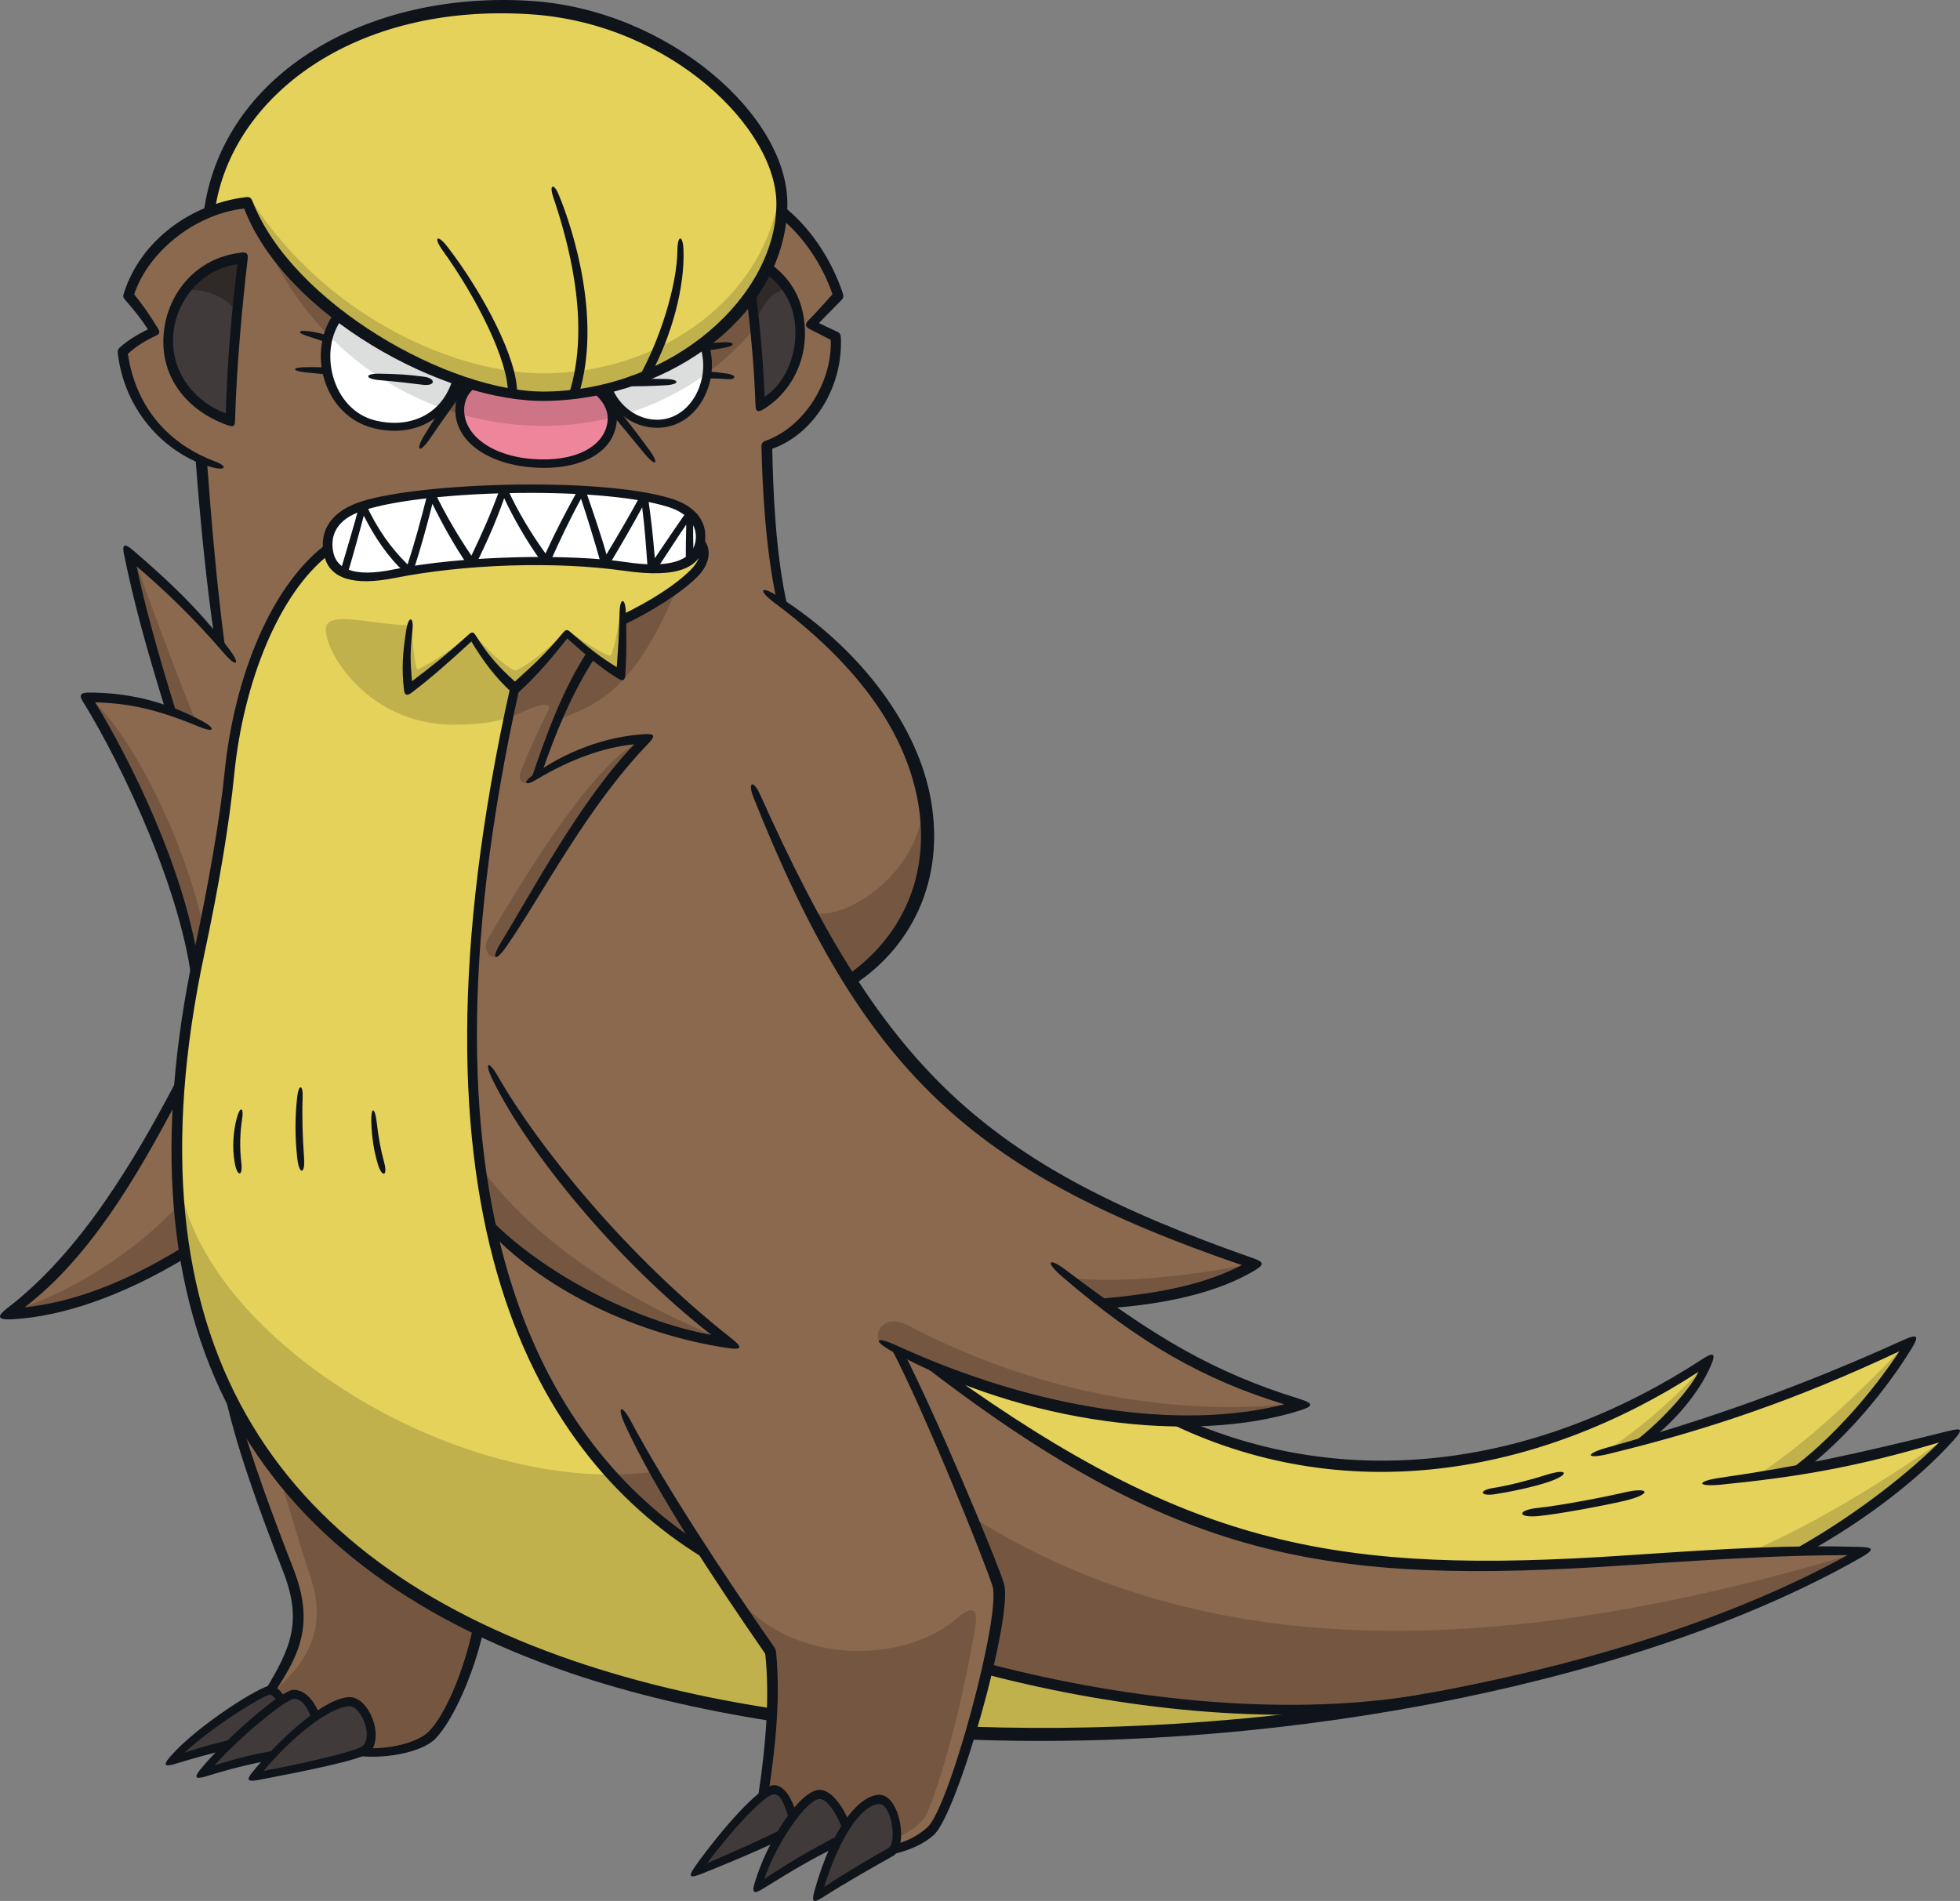 <?xml version="1.0" encoding="UTF-8"?>
<!-- Created with Inkscape (http://www.inkscape.org/) -->
<svg version="1.1" viewBox="0 0 308.15 298.9" xmlns="http://www.w3.org/2000/svg">
 <rect x="0" y="0" width="308.15" height="298.9" fill="#808080" stroke="none"/>
 <g transform="translate(-.89 .95)">
  <path d="m30.432 167.33c-7.461 14.502-16.308 29.746-28.249 38.271 8.315-0.098 17.904-3.836 28.78-10.345" fill="#8a694f"/>
  <path d="m256.44 244.38c-46.11 3.094-68.788-0.504-109.07-30.544 19.92 8.553 42.793 11.115 58.345 6.061-12.22-3.5-20.661-8.077-31.3-15.874 10.555-0.938 18.072-2.926 23.825-6.201-31.412-10.709-49.106-21.837-63.65-44.584 9.687-6.579 13.774-17.54 11.325-29.27-2.142-10.219-9.281-21.011-22.019-29.97-1.82-7.951-2.366-18.184-2.492-24.861 6.509-2.086 11.227-9.883 10.863-17.19-1.47-0.728-2.45-1.218-3.808-1.904 1.54-1.652 2.772-2.996 4.171-4.535-1.806-5.613-5.235-10.219-8.847-13.088-0.98 15.678-18.212 28.556-36.885 28.934-15.79 0.308-40.917-13.746-47.062-30.488-8.651 0.868-16.49 7.083-18.716 14.656 1.358 1.666 2.646 3.402 4.059 5.613-1.946 0.924-3.737 2.002-4.969 3.248 1.022 8.665 6.593 14.544 12.444 17.008 0.714 9.169 1.47 18.968 2.842 28.794-4.955-5.879-9.253-9.855-14.278-14.026 1.288 7.055 4.242 17.176 6.607 24.805-4.647-1.694-8.707-2.324-13.256-2.184 5.935 9.589 15.076 28.416 17.036 43.129-12.248 62.628 15.608 94.362 59.227 109.24 58.513 19.962 153.55 10.429 203.13-18.212-11.689-0.252-19.598 0.238-37.515 1.442" fill="#8a694f"/>
  <path d="m106.14 78.047c-10.989-3.402-40.371-2.52-49.078 0.84-4.144 1.596-5.123 4.563-4.381 7.433 0.63 2.45 3.122 4.354 10.107 2.954 9.729-1.96 25.939-2.758 36.466-1.162 6.215 0.924 10.975 0.322 11.731-3.64 0.574-2.996-1.19-5.291-4.843-6.425" fill="#fff"/>
  <path d="m102.32 236.15c-25.533-22.929-34.912-64.084-20.479-128.88 0.014 0.014 0.028 0.014 0.028 0.028 3.052-2.744 4.913-4.605 8.147-8.609 3.22 2.814 5.557 4.787 8.483 6.453 0.168-2.73 0.266-5.627 0.294-8.637 4.213-2.03 8.525-4.689 11.199-7.363 1.764-1.778 1.862-3.64 0.994-4.661-0.756 3.962-5.515 4.563-11.745 3.626-10.513-1.582-26.723-0.784-36.452 1.162-6.859 1.386-9.883-0.168-10.303-3.947-7.783 5.879-13.928 19.458-15.51 35.346-0.784 7.811-2.716 18.674-4.731 28.095-13.802 64.728 14.25 97.26 58.597 112.39 34.016 11.605 80.364 13.242 122.96 6.943-43.031 1.498-91.017-13.564-111.48-31.944" fill="#e5d25b"/>
  <path d="m39.109 39.576c-13.578 1.232-16.924 20.829-1.974 25.589 0.182-8.343 1.036-17.624 1.974-25.589" fill="#403a3a"/>
  <path d="m118.95 45.355c0.756 6.131 1.288 11.661 1.47 17.372 4.018-2.1 6.551-7.055 6.313-11.997-0.182-3.528-1.764-7.041-5.221-9.505-0.938 1.75-1.456 2.618-2.562 4.13" fill="#403a3a"/>
  <path d="m84.536 0.18c-26.401-1.806-47.384 11.717-50.604 32.14 1.876-0.742 3.864-1.26 5.893-1.456 6.159 16.742 31.272 30.796 47.062 30.488 19.178-0.392 36.815-13.942 36.955-30.166 0.098-12.906-17.68-29.522-39.307-31.006" fill="#e5d25b"/>
  <path d="m54.229 48.695c-4.396 5.599-1.638 15.342 5.683 17.106 6.047 1.47 11.115-1.47 12.794-7.083-6.327-2.212-12.836-5.697-18.478-10.023" fill="#fff"/>
  <path d="m94.762 60.441c-2.562 0.532-5.207 0.854-7.867 0.91-3.528 0.07-7.531-0.588-11.689-1.82-1.19 0.938-1.932 2.114-2.044 3.444-0.364 4.298 3.808 8.245 11.311 8.861 7.559 0.63 12.332-2.422 12.696-6.649 0.14-1.722-0.784-3.374-2.408-4.745" fill="#ee869b"/>
  <path d="m96.461 60.052c1.12 2.968 3.752 5.193 6.803 5.571 4.144 0.504 8.091-2.576 8.791-7.923 0.224-1.68 0-3.304-0.546-4.731-4.311 3.234-9.477 5.683-15.048 7.083" fill="#fff"/>
  <path d="m283.56 230.07c6.663-5.081 13.298-13.046 17.82-20.13-14.264 6.537-27.661 11.661-42.499 15.818 4.13-3.22 9.071-8.371 10.443-12.668-29.634 19.29-58.807 20.661-83.458 9.365-12.29-0.252-25.981-3.248-38.481-8.623 40.287 30.04 62.964 33.638 109.06 30.544 12.542-0.84 20.172-1.33 27.633-1.47 8.819-4.941 17.988-11.997 23.769-18.254-8.847 2.296-16.504 4.032-24.287 5.417" fill="#e5d25b"/>
  <path d="m120.95 281.15c1.232-8.315 1.834-15.51 1.106-22.439-7.363-10.653-18.478-27.129-23.097-36.885-2.73-5.781 29.732-15.188 40.791-11.619l2.296 1.176c5.221 9.995 14.628 33.036 15.818 36.857 1.456 4.717-7.237 35.794-10.653 38.747-1.778 1.54-3.5 2.24-5.991 2.954l-16.448-4.269z" fill="#8a694f"/>
  <path d="m37.198 218.91c2.016 8.693 5.977 19.108 9.015 26.905 3.094 7.909 1.386 12.388-2.898 19.164l1.918 5.613 12.99 3.933c4.269 0.294 8.903-0.938 10.611-2.646 2.506-2.492 5.851-9.981 7.265-16.728-17.106-8.231-30.726-19.948-38.901-36.242" fill="#8a694f"/>
  <path d="m55.885 266.62c-1.4 0-3.332 0.938-5.389 2.394-0.574-1.764-1.764-3.682-3.472-3.542-0.336 0.028-0.98 0.364-1.806 0.91-0.574-0.868-1.302-1.582-1.764-1.582-1.344 0-11.927 6.565-15.51 11.115 2.702-0.868 5.627-1.736 8.945-2.534-1.568 1.526-2.996 3.066-4.018 4.395 4.34-1.372 7.251-2.044 10.793-2.716-1.05 1.134-2.03 2.282-2.856 3.374 6.411-1.19 16.77-3.402 17.722-4.395 1.792-1.918-0.196-7.419-2.646-7.419" fill="#403a3a"/>
  <path d="m139.14 281.98c-1.736 0.042-3.542 1.652-5.207 4.269-0.924-2.436-2.66-5.053-4.144-5.053-1.106 0-2.674 1.4-4.242 3.5-0.714-2.296-1.568-4.228-2.94-4.255-1.96-0.028-8.931 7.979-12.262 12.92 4.186-1.666 9.001-3.752 13.312-5.851-1.554 2.604-2.94 5.627-3.64 8.329 4.255-2.66 8.077-4.955 12.612-7.307-1.246 2.45-2.366 5.431-3.248 8.679 3.472-2.324 8.301-5.095 11.563-6.957 1.988-1.148 0.644-8.329-1.806-8.273" fill="#403a3a"/>
  <path d="m40.631 30.895c11.955 18.31 32.308 26.989 46.04 26.863 17.204-0.154 33.022-10.709 36.382-26.401 0.462 20.871-24.875 30.516-36.312 30.012-20.703-0.896-41.925-16.28-46.11-30.474" fill="#c1b14c"/>
  <g fill="#755741">
   <path d="m43.548 39.011c2.422 4.927 5.501 9.183 9.015 12.78 0.35-1.064 0.91-2.212 1.568-3.248-3.737-2.842-7.293-6.061-10.583-9.533"/>
   <path d="m96.275 60.135c-0.378 0.098-0.77 0.182-1.148 0.266 1.344 1.442 1.932 2.926 1.974 4.311 0.812-0.196 1.61-0.42 2.408-0.672-1.4-0.994-2.394-2.254-3.234-3.905"/>
   <path d="m74.732 59.304c-0.56-0.168-1.134-0.336-1.694-0.532-0.7 1.722-1.582 3.22-2.744 4.41 0.994 0.364 2.002 0.7 3.01 0.98-0.168-1.736 0.406-3.458 1.428-4.857"/>
   <path d="m119.54 50.648c-0.182-1.96-0.266-3.486-0.63-5.179-2.394 2.786-4.885 5.165-7.447 7.167 0.476 1.638 0.644 3.486 0.504 5.151 2.744-2.002 5.291-4.367 7.573-7.139"/>
  </g>
  <path d="m73.037 58.777c-6.579-2.184-12.976-5.739-18.912-10.233-0.658 1.036-1.218 2.184-1.554 3.248 5.123 5.235 11.227 9.043 17.722 11.395 1.162-1.204 2.044-2.702 2.744-4.41" fill="#dcdddd"/>
  <path d="m95.126 60.395c-6.761 1.414-13.662 0.896-20.395-1.092-1.022 1.414-1.582 3.122-1.428 4.871 7.825 2.254 16.056 2.45 23.797 0.532-0.028-1.372-0.63-2.856-1.974-4.311" fill="#ce7487"/>
  <path d="m111.46 52.636c-4.871 3.808-9.981 6.243-15.188 7.503 0.84 1.638 1.834 2.912 3.234 3.905 4.423-1.372 8.623-3.444 12.458-6.257 0.14-1.666-0.028-3.514-0.504-5.151" fill="#dcdddd"/>
  <path d="m29.947 44.811c2.366-0.56 6.607 0.616 8.133 3.444 0.392-2.996 0.672-6.215 0.966-8.469-3.682-0.056-7.069 2.31-9.099 5.025" fill="#2f2a28"/>
  <path d="m124.72 44.528c-2.086-0.112-4.521 2.716-5.137 5.991-0.168-1.638-0.448-3.57-0.672-5.053 0.84-1.106 2.142-2.912 2.702-4.325 1.078 0.952 2.03 1.918 3.108 3.388" fill="#2f2a28"/>
  <g fill="#755741">
   <path d="m21.882 86.467c2.366 6.803 6.677 18.352 9.771 25.967-1.54-0.686-2.618-1.204-3.962-1.638-2.968-9.295-5.333-19.164-5.809-24.329"/>
   <path d="m14.775 108.74c5.851 4.171 14.992 21.487 18.17 36.396l-1.162 5.809c-4.298-18.338-10.975-32.812-17.008-42.205"/>
   <path d="m2.767 205.17c8.651-2.548 19.15-8.987 26.219-16.672 0.224 2.548 0.504 4.801 0.84 7.405-6.663 4.354-19.654 10.177-27.059 9.267"/>
   <path d="m76.392 182.51c9.043 12.374 24.077 21.529 38.201 27.129-13.508-1.652-25.435-7.069-36.787-18.086-0.504-2.604-1.078-5.879-1.414-9.043"/>
   <path d="m92.714 101.1c-3.024 3.864-7.993 14.068-9.953 19.276-0.406 1.078 0.028 1.918 0.966 1.778l1.484-1.008c1.708-5.753 5.137-13.368 8.665-19.206z"/>
   <path d="m101.75 115.45c-7.139 3.234-17.526 19.878-24.035 31.02-1.008 1.722-0.014 3.332 1.134 3.038 6.131-9.645 13.158-23.069 22.901-34.058"/>
   <path d="m169.26 199.98c6.761 0.868 18.492-0.154 28.193-2.212-3.682 3.22-14.978 6.201-23.405 6.201-1.862-1.47-3.374-2.534-4.787-3.99"/>
   <path d="m139.08 209.9c-0.826-1.862 1.344-4.144 4.396-2.534 19.794 10.415 41.463 14.572 61.452 12.318-15.398 5.459-42.415 2.884-65.848-9.785"/>
  </g>
  <path d="m122.01 258.49c-3.024-3.892-7.279-10.247-11.059-16.294-6.271-3.598-10.765-7.769-13.942-11.297-30.138 0.056-65.988-24.217-68.074-47.58 0.084 49.274 38.075 77.62 93.354 85.235 0.098-3.57 0-6.859-0.28-10.065" fill="#c1b14c"/>
  <path d="m110.95 242.2c-2.8-4.465-5.361-8.763-6.985-11.773-2.268 0.322-4.591 0.462-6.957 0.476 3.178 3.528 7.671 7.685 13.942 11.297" fill="#755741"/>
  <path d="m215.76 267.9c29.9-4.787 58.303-13.564 77.186-24.721-59.661 17.974-104.55 16.392-139.48-5.781 1.596 3.318 3.78 9.337 4.437 11.297 0.406 1.204-0.658 6.845-2.002 12.724 17.75 4.899 39.447 7.377 59.857 6.481" fill="#755741"/>
  <g fill="#c1b14c">
   <path d="m215.76 267.9c-20.409 0.896-42.107-1.582-59.857-6.481-0.826 3.626-1.778 7.335-2.548 10.135 19.696 1.12 41.421-0.294 62.404-3.654"/>
   <path d="m307.7 224.52c-9.295 6.579-21.557 14.334-31.874 18.548 2.198 0 5.165-0.07 8.413-0.126 6.761-4.144 18.422-12.081 23.461-18.422"/>
   <path d="m300.77 210.07c-5.277 5.739-15.286 15.636-23.755 21.025 1.778-0.238 4.325-0.532 6.817-1.008 8.105-7.335 14.81-14.978 16.938-20.018"/>
   <path d="m269.14 213.39c-4.563 5.207-9.827 9.827-15.762 13.858 2.016-0.476 3.556-0.826 6.047-1.596 4.269-3.793 8.231-8.119 9.715-12.262"/>
  </g>
  <g fill="#755741">
   <path d="m44.01 264.89c5.347-4.549 8.273-9.925 5.781-17.568-1.876-5.739-3.206-10.303-5.151-16.77 7.195 9.099 20.493 18.772 31.272 24.763-1.26 7.195-5.207 15.37-7.405 16.924-2.184 1.554-7.755 2.534-10.289 2.184 2.254-2.184 0.28-7.475-1.974-7.755-1.358-0.168-3.528 0.994-5.781 2.184-0.84-1.834-2.198-3.388-3.038-3.458-0.84-0.056-1.554 0.392-2.198 0.84-0.364-0.42-0.658-0.938-1.218-1.344"/>
   <path d="m117.65 251.23c9.379 9.869 25.841 9.113 33.764 2.212 1.82-1.596 3.388-2.058 2.8 1.428-1.862 11.297-4.899 22.747-7.503 29.144-0.588 1.47-2.604 3.038-4.773 4.003 0.14-2.044-1.064-5.809-2.394-5.935-1.344-0.14-3.248 0.896-5.473 4.059-1.176-2.464-3.136-4.871-4.269-4.829-1.134 0.028-2.506 1.134-4.242 3.262-0.462-1.764-1.428-3.793-2.394-4.032-0.672-0.154-1.512 0.126-2.212 0.7 1.036-7.335 2.114-20.2 1.162-22.341-0.504-1.134-2.52-4.661-4.465-7.671"/>
   <path d="m128.55 142.57c5.417 1.386 17.05-6.481 17.4-16.98 2.38 9.715-1.596 20.633-11.409 27.591-2.072-3.29-4.298-7.321-5.991-10.611"/>
  </g>
  <g fill="#c1b14c">
   <path d="m65.717 97.828c-0.07 2.366 0.546 6.481 0.784 6.481 0.224 0 4.661-2.366 7.615-4.997-4.507 4.703-6.327 6.033-8.889 8.049-0.448-2.212-0.322-6.915 0.49-9.533"/>
   <path d="m75.634 99.027c2.856 3.374 5.767 5.473 6.285 5.445 0.518-0.028 4.381-2.492 7.265-5.571-2.268 3.304-6.621 8.007-7.293 8.007-0.686 0-4.801-4.41-6.257-7.881"/>
   <path d="m90.606 98.54c2.716 1.918 5.963 3.793 6.257 3.598 0.308-0.21 1.19-3.528 1.526-7.195 0.196 4.438 0.154 7.545 0.028 9.953-2.394-1.554-5.417-3.402-7.811-6.355"/>
   <path d="m65.216 97.351c-5.095 0-11.787-2.072-12.906-0.098-1.4 2.45 5.431 15.748 19.878 15.748 4.311 0 6.509-0.448 8.511-1.078l1.176-4.633c-1.988-1.834-5.501-5.921-6.705-8.175-2.758 2.324-9.043 8.105-9.673 7.979-0.63-0.126-1.008-3.709-0.756-5.655s0.476-4.088 0.476-4.088"/>
  </g>
  <path d="m80.956 111.86c1.134-0.308 7.223-3.64 6.159-0.938-0.644 1.61 1.89 0.182 1.89 0.182l4.871-9.169-3.864-3.262c-1.96 2.562-6.915 7.839-8.175 8.917z" fill="#755741"/>
  <path d="m88.683 112.15c7.349-2.548 12.332-5.865 18.534-20.325-3.08 1.764-8.427 4.675-8.427 4.675s-0.182 7.447-0.812 7.769c-0.63 0.308-4.101-2.324-4.101-2.324z" fill="#755741"/>
  <g fill="#0f141b">
   <path d="m32.876 32.719c2.842-22.271 26.051-35.262 51.71-33.512 21.375 1.47 40.203 17.974 40.091 32-0.14 16.924-17.904 30.488-37.809 30.88-16.168 0.336-41.211-13.522-47.594-30.25-7.825 0.896-15.09 6.859-17.288 13.494 1.442 1.792 2.52 3.36 3.724 5.347 0.364 0.588 0.336 0.868-0.364 1.19-1.834 0.84-3.248 1.792-4.354 2.828 1.498 9.883 7.965 14.754 13.606 16.868 2.086 0.77 1.89 1.526-0.266 0.98-5.935-1.456-13.564-7.461-14.908-17.778-0.07-0.574-0.028-0.812 0.42-1.19 1.19-1.022 2.52-1.862 4.298-2.744-1.092-1.694-2.1-2.926-3.612-4.675-0.308-0.364-0.308-0.546-0.168-0.98 2.618-8.385 10.695-14.096 19.136-15.118 0.602-0.084 0.854 0.042 1.106 0.672 6.159 15.93 30.992 30.194 46.292 29.886 19.962-0.406 35.948-15.048 36.06-29.424 0.098-11.927-16.63-28.388-38.495-29.886-28.109-1.918-47.174 13.13-49.764 30.712z"/>
   <path d="m80.737 60.909c0.126-5.053-4.941-15.118-10.219-22.425-1.568-2.17-0.868-2.702 0.77-0.574 5.613 7.321 11.115 17.778 10.891 23.139z"/>
   <path d="m90.297 61.147c3.709-11.269-0.294-24.777-2.436-31.132-0.658-1.932 0.084-2.254 0.868-0.364 2.408 5.781 6.719 19.836 3.178 31.3z"/>
   <path d="m101.22 58.567c3.388-5.921 6.131-14.614 6.173-20.214 0.014-2.394 0.868-2.408 0.952-0.014 0.224 5.907-1.848 13.424-5.081 19.486z"/>
   <path d="m54.742 49.094c-3.905 4.955-1.708 14.418 5.207 16.084 4.941 1.19 10.359-0.504 12.164-6.649l1.218 0.364c-1.918 6.369-7.643 8.945-13.62 7.503-8.203-1.974-10.653-12.486-6.159-18.24z"/>
   <path d="m75.972 59.722c-1.358 0.868-1.974 2.072-2.086 3.36-0.336 4.045 3.877 7.573 10.625 8.133 6.705 0.56 11.563-1.932 11.913-6.075 0.126-1.582-0.77-3.234-2.45-4.465l1.568-0.448c1.624 1.372 2.45 3.346 2.31 5.053-0.434 5.179-6.145 7.853-13.438 7.251-7.153-0.602-12.346-4.367-11.913-9.589 0.112-1.33 0.714-2.646 1.89-3.667z"/>
   <path d="m97.072 59.898c1.008 2.66 3.458 4.759 6.285 5.095 5.963 0.728 9.519-6.299 7.545-11.619l1.162-0.882c2.548 6.131-1.568 14.642-8.875 13.76-3.514-0.434-6.159-2.87-7.335-6.033z"/>
   <path d="m52.315 52.935c-0.98-0.336-1.764-0.63-2.744-0.924-2.128-0.63-2.016-1.162 0.182-0.84 0.966 0.154 1.806 0.35 2.842 0.686z"/>
   <path d="m52.456 57.954c-1.232-0.154-2.128-0.21-3.29-0.322-2.562-0.266-2.52-0.84 0.056-0.854 0.994-0.014 2.072 0 3.024 0.07z"/>
   <path d="m67.383 59.555c-2.072-0.266-3.877-0.476-6.789-0.728-2.464-0.21-2.394-1.078 0.07-1.022 2.66 0.056 4.396 0.14 6.859 0.476 1.946 0.252 1.862 1.512-0.14 1.274"/>
   <path d="m74.89 59.316c-1.918 2.226-4.018 5.207-6.453 8.777-1.54 2.254-2.324 1.89-0.882-0.532 2.044-3.402 4.074-6.257 6.005-8.637z"/>
   <path d="m96.75 61.967c1.974 2.17 3.975 4.745 6.285 7.923 1.554 2.156 0.91 2.562-0.728 0.588-1.834-2.212-3.388-4.115-5.039-6.103z"/>
   <path d="m111.57 53.1c1.176-0.126 2.058-0.196 3.22-0.238 1.68-0.056 1.75 0.546 0.084 0.854-1.022 0.182-1.974 0.35-2.968 0.462z"/>
   <path d="m112.12 57.471c1.162 0.056 1.988 0.168 3.15 0.336 1.47 0.224 1.4 0.994-0.098 0.854-1.204-0.112-2.17-0.112-3.304-0.084z"/>
   <path d="m100.44 58.612c1.764-0.014 3.29 0 5.039 0.028 2.366 0.028 2.338 0.882-0.028 0.994-2.296 0.126-4.311 0.196-6.929 0.126z"/>
   <path d="m38.223 40.578c-6.089 0.924-9.547 6.075-10.051 10.625-0.714 6.593 3.709 11.241 8.217 12.836 0.238-8.679 1.022-16.868 1.834-23.461m-1.47 25.351c-5.697-1.932-10.947-7.027-10.093-14.796 0.63-5.725 4.815-11.521 12.137-12.36 0.882-0.098 1.134 0.126 1.022 1.064-0.77 6.565-1.75 16.7-1.974 25.379-0.014 0.854-0.28 0.994-1.092 0.714"/>
   <path d="m128.03 49.382c1.442-1.456 2.478-2.674 3.737-4.059-1.512-4.549-4.591-9.099-8.063-11.913l0.168-2.072c4.242 3.248 7.657 8.301 9.505 13.774 0.168 0.49 0.154 0.756-0.21 1.134-0.896 0.938-2.45 2.478-3.528 3.598 0.868 0.448 1.736 0.826 2.8 1.33 0.532 0.252 0.63 0.448 0.658 1.092 0.28 7.993-4.535 15.16-10.793 17.344 0.112 6.061 0.49 16.77 2.422 24.903l-1.736-1.12c-1.764-8.021-2.254-18.086-2.38-24.007-0.014-0.588 0.07-0.812 0.77-1.078 5.851-2.142 10.359-9.043 10.121-15.818-1.26-0.658-2.002-1.022-3.22-1.638-0.84-0.434-0.882-0.84-0.252-1.47"/>
   <path d="m121.85 40.41c3.514 2.464 5.361 5.851 5.585 10.317 0.28 5.627-2.66 10.387-6.551 12.696-0.924 0.546-1.19 0.28-1.218-0.686-0.168-4.857-0.56-10.065-1.344-16.462l1.344-1.694c0.84 6.817 1.232 11.787 1.428 16.854 2.996-1.862 5.053-6.229 4.843-10.695-0.182-3.542-1.666-6.551-4.829-8.819z"/>
   <path d="m57.251 79.584c-3.877 1.498-4.493 4.213-3.905 6.537 0.588 2.254 3.024 3.78 9.365 2.478 10.961-2.24 27.675-2.492 36.647-1.162 6.369 0.952 10.247 0 10.849-3.136 0.42-2.17-0.686-4.438-4.354-5.571-11.003-3.402-39.629-2.604-48.602 0.854m-5.361 6.943c-0.938-3.626 0.756-6.705 4.969-8.329 8.371-3.22 37.921-4.311 49.47-0.784 4.41 1.344 5.921 4.13 5.333 7.195-0.686 3.64-4.045 5.417-12.556 4.199-10.807-1.54-25.099-1.078-36.228 1.134-6.481 1.274-10.093 0.07-10.989-3.416"/>
   <path d="m108.74 87.537c-0.07-2.1 0.014-3.737 0.042-6.005-1.498 2.184-2.716 4.13-4.605 6.971l-1.456-0.042c-0.266-3.416-0.434-6.271-0.868-9.631-1.582 2.912-3.206 5.725-5.165 8.987l-1.33-0.168c-1.078-3.808-2.156-7.307-3.122-10.177-1.876 3.444-3.318 6.537-4.787 9.785l-1.484 0.042c-2.31-3.178-4.479-7.055-5.809-9.911-1.358 3.877-2.716 6.845-4.381 10.303l-1.428 0.112c-1.96-2.842-3.947-6.411-5.473-9.533-0.91 3.654-1.89 7.111-2.968 10.471l-1.456 0.252c-2.618-2.422-4.689-5.529-6.369-8.861-0.602 2.352-1.694 6.271-2.548 9.169l-1.092-0.56c0.798-2.758 2.254-7.517 2.884-9.995l1.106-0.378c1.778 3.877 3.947 6.887 6.537 9.435 1.022-3.094 2.072-6.873 3.122-11.087l1.218-0.098c1.722 3.542 3.667 6.817 5.697 9.799 1.68-3.5 3.024-6.509 4.465-10.457l1.246 0.014c1.414 3.192 3.556 6.789 5.935 10.107 1.526-3.332 3.136-6.439 5.123-10.037l1.176 0.098c1.022 2.898 2.534 7.335 3.29 10.079 2.044-3.416 3.752-6.327 5.305-9.211l1.218 0.224c0.518 3.472 0.798 6.173 1.078 9.589 2.03-3.038 3.416-5.025 5.053-7.405l0.994 0.798c-0.042 2.52-0.014 4.311 0.042 6.467z"/>
   <path d="m98.779 95.665c4.311-2.114 8.203-4.521 10.681-6.999 1.442-1.442 1.61-2.576 1.148-3.346l0.588-1.736c1.526 1.246 1.638 3.864-0.658 6.145-2.604 2.618-7.209 5.459-11.731 7.643z"/>
   <path d="m64.399 107.49c-0.378-3.234-0.21-5.809 0.364-9.393 0.35-2.268 1.218-2.184 0.966 0.112-0.392 3.542-0.322 4.801-0.07 7.951 2.828-2.128 5.151-3.947 8.931-7.349 0.49-0.448 0.728-0.42 1.078 0.14 2.016 3.206 3.584 4.913 6.173 7.265 2.814-2.548 4.605-4.115 7.573-7.685 0.434-0.532 0.686-0.518 1.162-0.098 2.828 2.464 4.759 3.99 7.279 5.515 0.224-3.234 0.378-5.319 0.448-8.665 0.056-2.31 0.91-2.296 0.98 0.014 0.112 3.402 0.14 6.271-0.07 9.687-0.056 1.092-0.322 1.26-1.274 0.686-2.59-1.568-5.039-3.709-7.867-6.243-2.632 3.346-4.801 5.879-7.559 8.399-0.532 0.476-0.742 0.49-1.232 0.042-2.562-2.352-4.438-4.899-6.285-7.951-3.584 3.304-6.453 5.823-9.337 8.007-0.84 0.644-1.162 0.392-1.26-0.434"/>
   <path d="m122.17 269.66c-11.185-1.764-21.865-4.228-31.72-7.587-50.66-17.288-71.643-54.341-59.017-113.54 2.268-10.569 4.059-20.955 4.759-27.955 1.526-15.328 7.475-29.774 16.224-36.144l0.196 1.82c-7.881 6.117-13.452 20.074-14.894 34.534-0.742 7.489-2.282 16.938-4.689 28.221-13.004 60.962 11.045 95.146 58.177 111.23 9.463 3.22 19.962 5.739 31.188 7.461z"/>
   <path d="m153.78 270.55c48.896 1.708 103.27-8.063 137.58-26.975-9.113 0.014-17.624 0.434-34.856 1.596-47.202 3.164-70.817-0.602-111.66-32.378l4.787 1.89c38.635 27.773 61.746 31.958 106.86 28.934 17.246-1.162 25.561-1.638 36.675-1.344 2.394 0.07 2.478 0.434 0.196 1.736-33.54 19.108-88.903 30.474-140.15 28.57z"/>
   <path d="m156.29 260.65c22.803 5.963 48.098 8.455 69.067 4.647l-4.465 2.24c-20.339 2.758-43.647 0.322-64.812-5.179z"/>
   <path d="m112.38 244.56c-26.933-15.958-49.988-53.655-31.216-137.69l1.484-0.014c-19.276 86.131 6.551 120.48 27.997 134.69z"/>
   <path d="m37.803 181.95c-0.462-2.534-0.21-5.081 0.308-7.083 0.504-1.918 1.148-1.792 0.84 0.182-0.322 2.058-0.406 4.41-0.126 6.761 0.28 2.254-0.616 2.352-1.022 0.14"/>
   <path d="m47.631 181.21c-0.392-3.444-0.364-6.621-0.014-9.687 0.224-2.044 0.924-2.002 0.854 0.056-0.112 3.08-0.014 6.173 0.224 9.533 0.196 2.632-0.77 2.716-1.064 0.098"/>
   <path d="m60.276 182.04c-0.63-2.156-0.924-4.115-1.008-6.523-0.098-2.45 0.56-2.506 0.84-0.07 0.28 2.422 0.588 4.186 1.176 6.355 0.616 2.268-0.35 2.45-1.008 0.238"/>
   <path d="m34.596 99.329c-1.274-8.707-2.296-19.066-2.982-28.444l1.82 0.784c0.63 8.581 1.526 19.416 2.856 29.312z"/>
   <path d="m26.916 110.7c-3.066-9.925-4.955-16.784-6.537-24.511-0.322-1.61 0.084-1.778 1.512-0.546 5.375 4.633 10.261 9.141 15.104 15.58 1.722 2.282 1.106 2.828-0.77 0.672-5.347-6.187-9.687-10.219-13.858-13.802 1.176 5.655 3.192 13.158 6.313 23.223z"/>
   <path d="m31.118 153.99c-1.526-14.362-10.765-34.254-17.26-44.738-0.588-0.952-0.21-1.288 0.868-1.302 5.823-0.028 11.787 1.19 17.904 4.451 2.268 1.218 1.988 1.918-0.378 0.938-6.313-2.604-10.667-3.709-16.392-3.849 5.431 8.917 13.858 25.729 16.21 40.833z"/>
   <path d="m84.405 121.55c2.562-7.503 4.941-14.04 8.917-20.2l1.092 1.12c-3.737 5.795-6.173 11.843-8.371 18.184z"/>
   <path d="m80.471 147.93c-1.736 2.478-2.45 1.974-0.826-0.686 4.745-7.727 12.486-22.369 20.969-31.16-4.717 0.448-9.995 2.31-15.356 5.529-1.848 1.12-2.296 0.532-0.546-0.728 5.081-3.654 11.311-6.019 17.47-6.397 1.68-0.112 1.806 0.266 0.574 1.54-9.743 10.107-16.91 24.231-22.285 31.902"/>
   <path d="m134.01 152.46c9.267-6.453 13.424-16.798 11.003-28.346-2.338-11.171-10.275-21.263-22.285-30.222-2.744-2.044-2.352-2.898 0.532-1.064 12.43 7.881 21.389 19.556 23.783 30.936 2.618 12.514-2.086 23.699-11.955 30.166z"/>
   <path d="m2.081 204.7c11.423-8.763 19.934-23.013 27.045-36.675l-0.154 3.654c-6.635 12.57-13.984 25.085-24.217 32.938 6.621-0.714 14.81-3.22 25.001-9.547l0.364 1.736c-9.939 6.005-19.458 9.295-27.423 9.687-2.31 0.112-2.282-0.518-0.616-1.792"/>
   <path d="m77.845 190.64c8.287 8.483 22.565 16.042 34.884 18.31-15.034-11.745-28.962-28.934-34.408-40.161-1.316-2.702-0.644-3.122 0.854-0.504 6.369 11.129 20.325 28.318 36.563 41.085 2.03 1.596 1.89 2.002-0.658 1.61-13.858-2.128-27.997-8.749-36.857-17.904z"/>
   <path d="m173.5 203.29c10.149-0.868 16.952-2.394 22.635-5.319-42.793-14.656-59.647-30.586-76.767-73.491-0.994-2.492-0.056-2.912 1.05-0.448 19.388 43.255 34.828 57.897 77.466 72.847 1.806 0.63 1.792 1.022 0.168 1.988-5.669 3.36-13.592 5.207-22.803 5.879z"/>
   <path d="m141.35 211.66c-3.36-1.834-2.898-2.618 0.574-1.022 21.613 9.925 44.389 13.424 60.892 9.225-12.626-3.836-22.859-9.673-34.926-20.074-2.716-2.338-2.254-3.178 0.602-1.022 13.718 10.373 23.013 16.014 36.717 20.242 2.254 0.7 2.212 1.148 0.014 1.834-17.022 5.361-43.269 2.044-63.874-9.183"/>
   <path d="m257.21 226.22c4.228-3.024 9.169-8.385 10.737-11.479-25.029 16.252-55.755 21.767-83.962 7.685l3.5-0.042c26.359 11.353 55.503 7.027 81.022-9.617 1.792-1.176 2.212-0.952 1.358 1.022-1.876 4.34-5.739 8.763-9.407 11.591z"/>
   <path d="m282.19 230.26c6.817-4.997 13.074-12.332 17.33-18.744-16.168 7.601-29.928 12.304-45.704 16.14-3.598 0.882-3.836 0-0.252-0.994 15.65-4.354 30.404-9.575 46.572-16.91 2.184-0.994 2.576-0.728 1.288 1.344-4.157 6.747-10.107 13.802-16.462 18.814z"/>
   <path d="m282.59 242.9c8.413-4.619 17.218-11.157 23.167-17.05-12.976 3.864-22.075 5.417-34.24 6.635-3.962 0.392-4.018-0.532-0.084-1.092 11.871-1.708 20.927-3.612 35.822-7.349 2.142-0.532 2.296-0.238 0.77 1.47-5.963 6.649-14.628 12.962-22.621 17.414z"/>
   <path d="m42.538 264.89c4.213-6.887 5.879-11.017 2.842-18.814-3.64-9.323-7.657-20.214-9.421-29.116l2.38 3.849c2.198 7.909 5.487 16.714 8.637 24.791 3.346 8.567 1.19 13.368-2.884 19.472z"/>
   <path d="m55.898 267.34c-3.178 0-9.323 5.025-13.578 10.163 8.651-1.638 15.02-3.304 15.636-3.962 1.61-1.722-0.378-6.201-2.058-6.201m-15.37 10.415c4.255-5.249 11.479-11.857 15.342-11.857 3.08 0 5.473 6.271 3.164 8.679-1.162 1.204-10.807 3.052-17.456 4.34-1.792 0.35-1.988 0-1.05-1.162"/>
   <path d="m42.961 275.9c-2.94 0.56-5.837 1.26-9.449 2.394-1.932 0.602-2.212 0.294-1.05-1.106 3.975-4.843 12.598-12.276 14.474-12.43 1.75-0.14 3.416 1.666 4.157 3.849l-1.204 0.812c-0.644-2.072-1.666-3.346-2.814-3.234-1.33 0.112-8.371 5.851-12.472 10.443 3.933-1.218 6.019-1.722 9.925-2.422z"/>
   <path d="m36.117 274.27c-2.296 0.574-4.759 1.218-7.503 2.072-2.058 0.658-2.072 0.168-0.84-1.232 4.242-4.815 14.152-11.045 15.678-11.045 0.77 0 1.666 0.938 2.338 1.96l-1.162 0.784c-0.49-0.826-1.022-1.288-1.218-1.302-0.882-0.084-9.155 5.025-13.508 9.141 2.604-0.91 4.843-1.47 7.811-2.198z"/>
   <path d="m76.879 255.51c-1.484 6.677-4.731 14.026-7.531 16.924-2.17 2.24-8.525 3.36-12.808 2.604l2.086-1.134c3.458 0.21 7.937-0.84 9.659-2.576 2.436-2.436 5.473-9.113 7.013-16.56z"/>
   <path d="m139.15 282.71c-2.856 0.07-6.313 5.347-8.679 13.032 3.094-2.058 6.789-4.242 9.995-6.047 1.582-0.896 0.532-6.985-1.316-6.985m-0.028-1.456c3.262-0.042 4.675 8.203 2.156 9.631-3.01 1.694-6.999 3.92-11.059 6.509-1.498 0.966-1.778 0.728-1.26-1.106 2.968-10.541 7.265-14.992 10.163-15.034"/>
   <path d="m132.24 289.53c-3.626 1.764-6.579 3.5-11.423 6.509-1.414 0.882-1.75 0.644-1.288-0.896 1.988-6.705 7.139-14.67 10.247-14.67 1.792 0 3.696 2.66 4.633 5.095l-0.98 1.33c-0.966-2.744-2.562-4.983-3.654-4.983-2.03 0-6.733 6.803-8.735 12.584 4.101-2.716 7.139-4.493 11.941-6.999z"/>
   <path d="m122.6 281.18c-1.484-0.014-6.789 5.795-10.541 10.835 4.451-1.904 8.455-3.709 12.122-5.515l-1.036 2.044c-3.472 1.68-7.811 3.472-11.913 5.123-2.03 0.812-2.156 0.42-1.064-1.134 3.933-5.557 10.233-12.808 12.416-12.794 1.652 0.014 2.8 2.142 3.486 4.34l-1.078 1.218c-0.784-2.618-1.358-4.101-2.394-4.115"/>
   <path d="m120.02 281.98c1.456-9.603 1.806-16.462 1.218-22.565-0.028-0.308-0.098-0.42-0.224-0.602-7.769-11.227-17.12-25.365-21.865-35.752-1.33-2.926-0.546-3.36 0.952-0.518 5.361 10.079 14.572 24.119 22.495 35.472 0.21 0.322 0.28 0.462 0.322 0.966 0.714 7.433-0.182 15.034-1.162 21.739z"/>
   <path d="m142.96 211.67c5.137 10.023 14.516 32.35 15.776 36.382 1.54 4.997-7.293 36.298-11.073 39.559-2.058 1.778-4.535 2.59-7.153 3.164l1.218-1.75c2.016-0.602 3.304-1.218 4.941-2.632 3.458-2.996 11.661-33.428 10.261-37.949-1.106-3.598-10.737-27.605-15.958-37.459z"/>
   <path d="m235.67 233.01c2.184-0.322 6.033-1.316 8.385-2.072 3.332-1.064 3.737-0.07 0.378 1.092-2.464 0.854-6.355 1.638-8.581 1.974-2.31 0.336-2.492-0.644-0.182-0.994"/>
   <path d="m242.74 236.14c3.234-0.336 10.121-1.624 13.382-2.394 4.284-1.008 4.521 0.266 0.168 1.288-3.36 0.784-10.205 2.058-13.494 2.394-3.402 0.322-3.472-0.938-0.056-1.288"/>
  </g>
 </g>
</svg>
